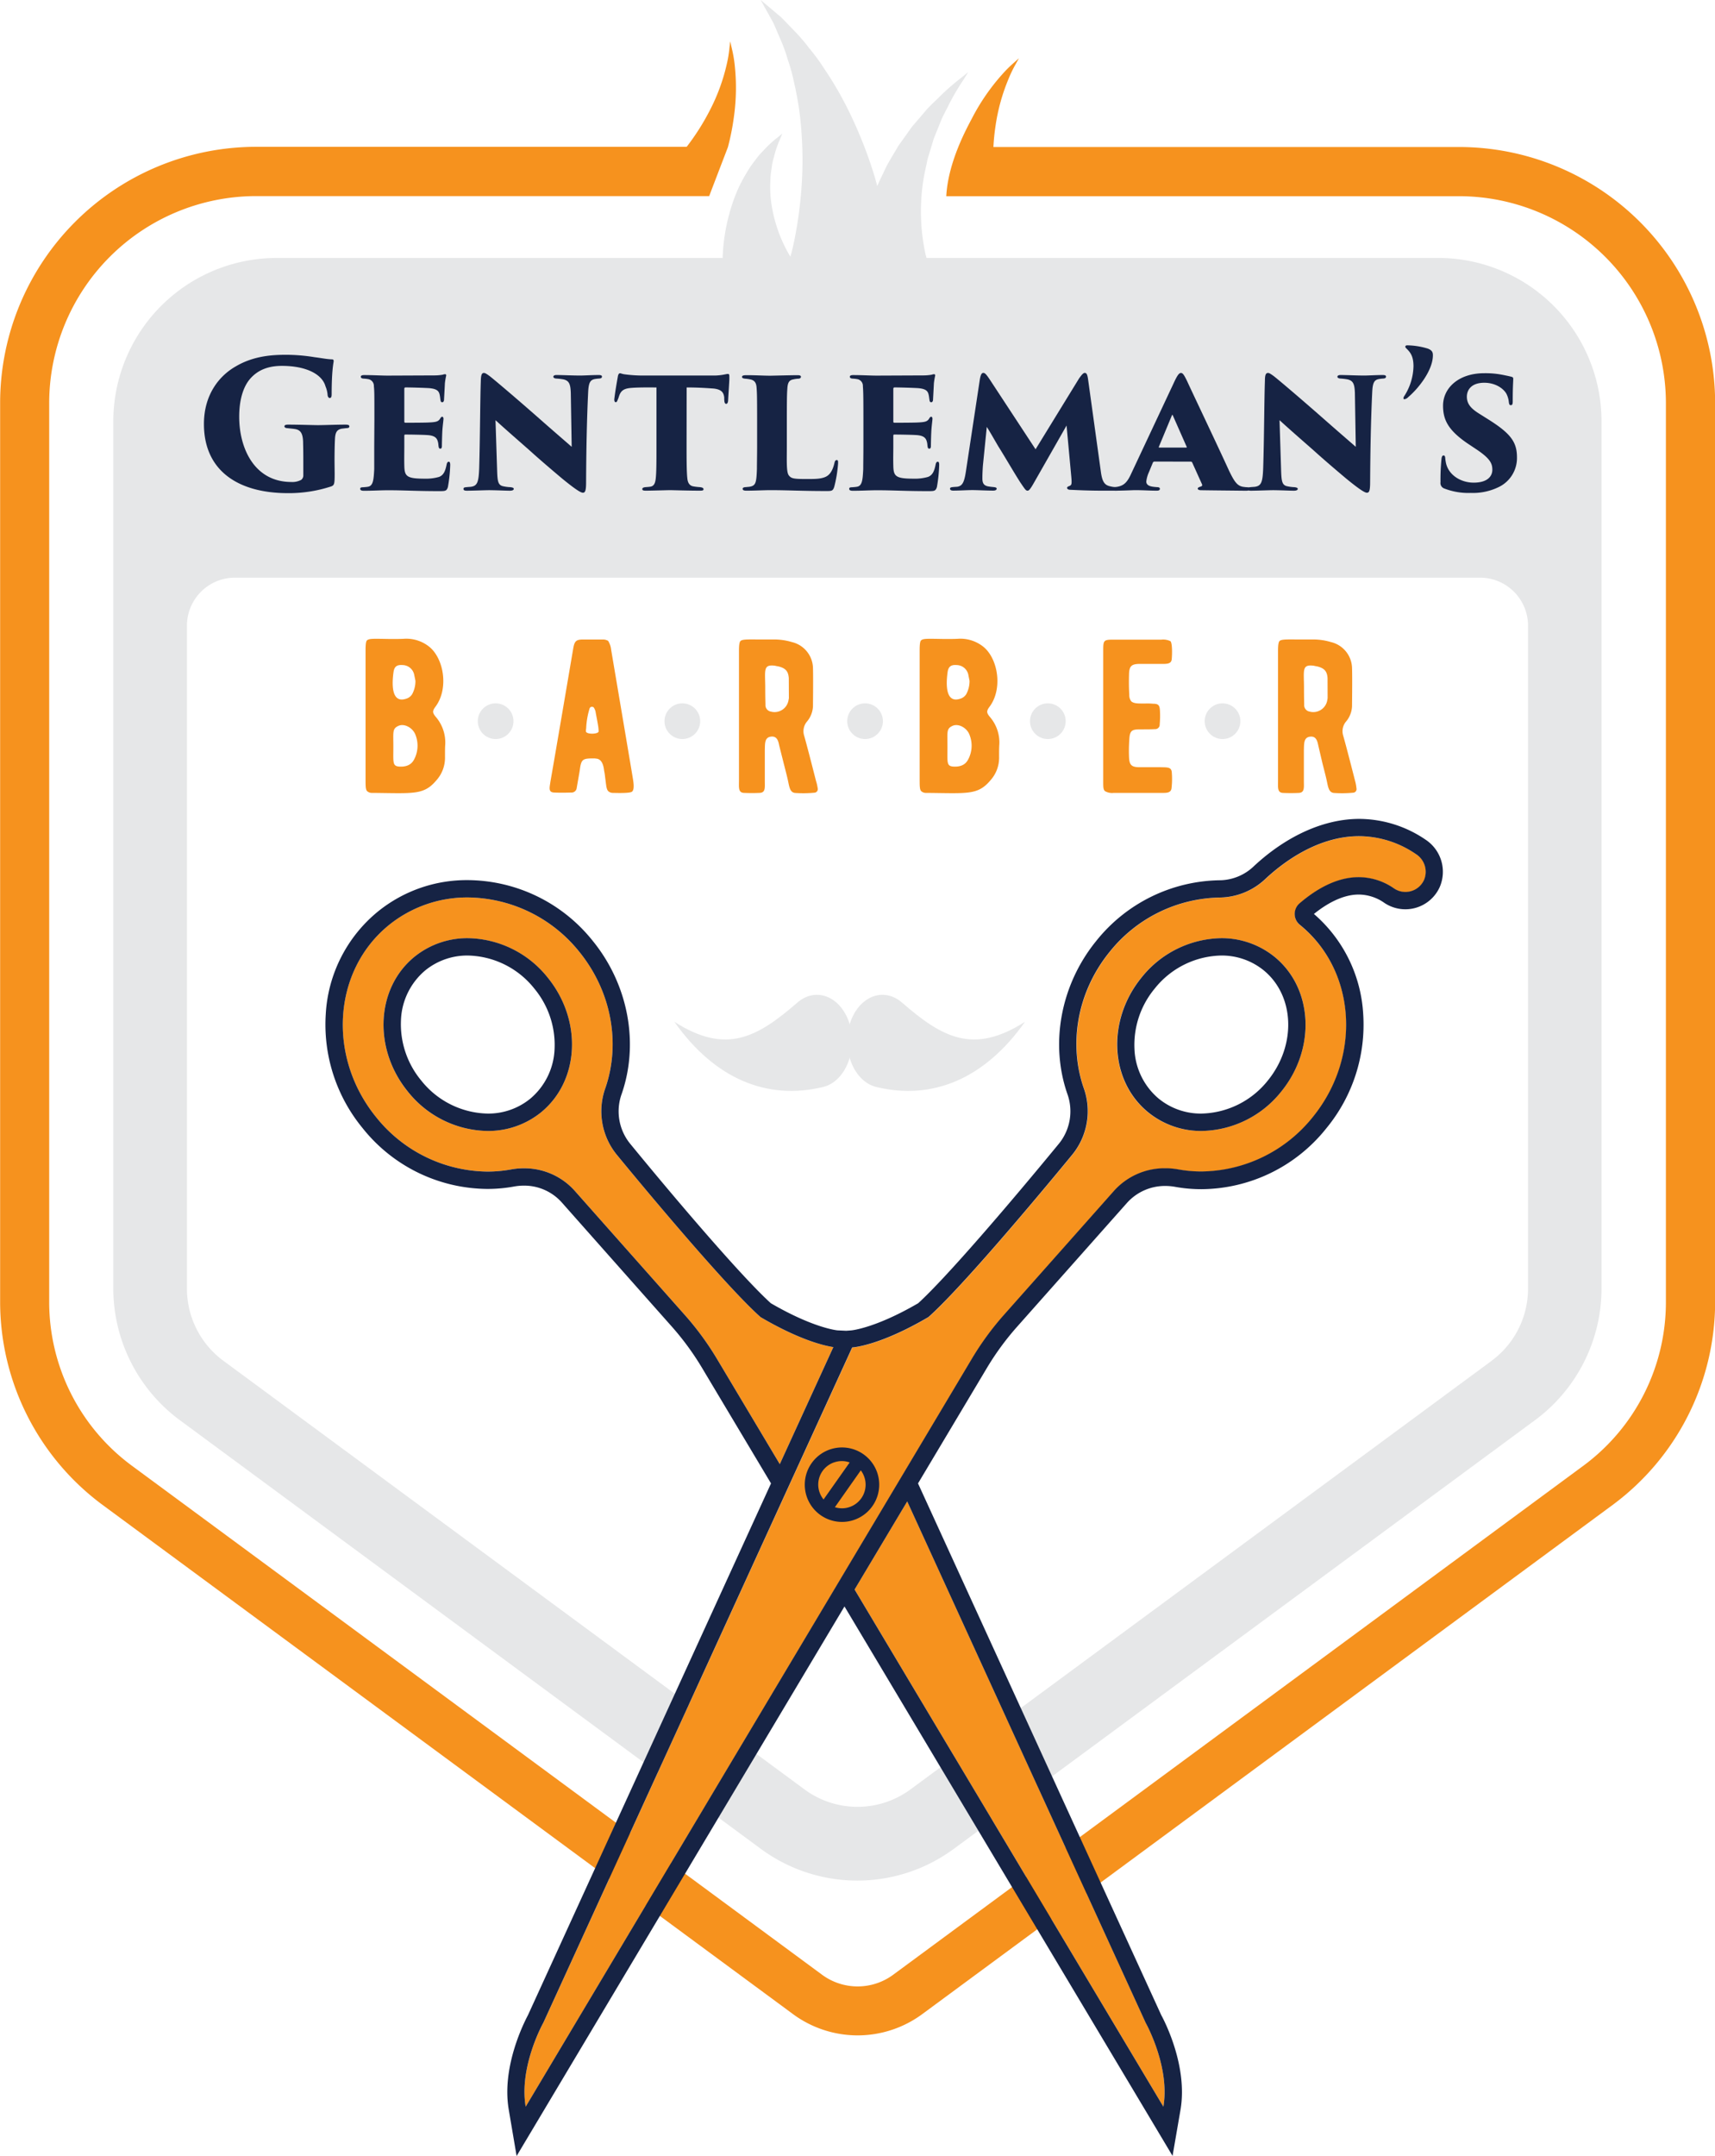 <svg id="Object" xmlns="http://www.w3.org/2000/svg" viewBox="0 0 525.68 660.7"><defs><style>.cls-1{fill:#e6e7e8;}.cls-2{fill:#162344;}.cls-3{fill:#f6921e;}.cls-4{fill:none;}</style></defs><title>GB_logo</title><path class="cls-1" d="M581,146.47H424.15c-.11-.43-.23-.76-.33-1.22a62,62,0,0,1-.63-22.7c.33-2.12.86-4.22,1.28-6.36l1.85-6.12c.78-2,1.54-3.85,2.26-5.64s1.68-3.39,2.42-4.94a69.86,69.86,0,0,1,4.22-7.23c1.1-1.73,1.72-2.73,1.72-2.73l-2.49,2A70.65,70.65,0,0,0,428,97.21c-1.25,1.27-2.76,2.56-4.1,4.14l-4.27,5-4.13,5.81c-1.22,2.11-2.58,4.24-3.75,6.48-.88,1.92-1.88,3.84-2.69,5.82-.42-1.47-.8-2.91-1.28-4.42a134.48,134.48,0,0,0-6.39-16.34,107.54,107.54,0,0,0-8.51-15.09,61.56,61.56,0,0,0-4.64-6.35,58,58,0,0,0-4.54-5.3c-1.48-1.53-2.85-2.93-4.05-4.18l-3.41-2.89-2.94-2.46,1.87,3.35,2.09,3.78c.65,1.53,1.39,3.25,2.2,5.13a51.3,51.3,0,0,1,2.2,6.13,54.2,54.2,0,0,1,1.89,6.93A94.44,94.44,0,0,1,385.82,108a116.86,116.86,0,0,1,.12,15.17,130.1,130.1,0,0,1-1.42,13c-.6,3.74-1.26,6.78-1.79,8.79-.11.46-.21.82-.3,1.14-.28-.47-.56-.93-.87-1.49a44.07,44.07,0,0,1-4.79-13.69,35.1,35.1,0,0,1-.49-8.09,23.55,23.55,0,0,1,.39-3.84,18.4,18.4,0,0,1,.71-3.46,29.94,29.94,0,0,1,1.74-5.16l.82-2-1.65,1.35a32,32,0,0,0-4.21,3.93,23.09,23.09,0,0,0-2.54,3,29.29,29.29,0,0,0-2.53,3.73,43.77,43.77,0,0,0-4.25,9.1,58.4,58.4,0,0,0-3.11,17H224.93a50.1,50.1,0,0,0-50.05,50.05V462.31a50.23,50.23,0,0,0,20.35,40.28l178,131.3a49.84,49.84,0,0,0,59.41,0l178.06-131.3a50.23,50.23,0,0,0,20.35-40.28V196.52A50.11,50.11,0,0,0,581,146.47Zm16.31,338L419.29,615.72a27.36,27.36,0,0,1-32.61,0L208.62,484.42a27.49,27.49,0,0,1-11.17-22.11V259.16a14.71,14.71,0,0,1,14.72-14.71H593.81a14.71,14.71,0,0,1,14.71,14.71V462.31A27.49,27.49,0,0,1,597.35,484.42Z" transform="translate(-140.15 -67.43)"/><path class="cls-2" d="M242.73,212.6c0,3.19-.11,3.51-1.08,3.89a41.65,41.65,0,0,1-13.25,2.06c-15.2,0-25.74-6.82-25.74-21.2,0-9,4.7-14.77,9.73-17.63,5.57-3.3,11.41-3.57,15.52-3.57a55.47,55.47,0,0,1,8.76.75c1.84.22,3.63.6,5.2.65.48,0,.59.22.54.71s-.6,2.75-.6,10c0,.86-.22,1.13-.59,1.13s-.6-.43-.65-.86a8.37,8.37,0,0,0-.65-2.71c-1-3.67-5.84-6.27-13.36-6.27-4,0-7.25,1.14-9.68,3.89-2.11,2.38-3.41,6.38-3.41,11.69,0,9.68,4.65,20,16,20a5.75,5.75,0,0,0,3-.65,1.73,1.73,0,0,0,.65-1.46v-3.3c0-2.22,0-4.33-.06-6.33,0-3.08-.7-4.22-2.54-4.49-.7-.11-1.4-.16-2.32-.27-.44,0-.87-.22-.87-.54s.27-.54,1.14-.54c3.51,0,7.68.16,9.14.16,1.94,0,5.46-.16,8.38-.16.81,0,1.24.11,1.24.54s-.32.49-.86.54c-.22,0-.92.11-1.46.16-1.3.27-1.9.87-2.06,2.76-.11,1.73-.16,4.54-.16,7.19Z" transform="translate(-140.15 -67.43)"/><path class="cls-2" d="M254.91,195.94c0-7.79,0-8.65-.16-10.17a2.08,2.08,0,0,0-1.73-2.16,11.24,11.24,0,0,0-1.46-.16c-.71-.06-.81-.33-.81-.6s.27-.48,1-.48c2.92,0,5.2.16,7.25.16l14.06-.06a15.23,15.23,0,0,0,2.76-.21,2.57,2.57,0,0,1,.76-.16c.27,0,.38.21.32.48a21.77,21.77,0,0,0-.38,2.27c-.05,1.19-.11,2.17-.27,5.09,0,.38-.21.76-.54.76s-.48-.22-.54-.65c-.11-.65-.11-1-.27-1.74-.27-1.08-.86-1.73-3.19-1.94-1.79-.11-5.73-.22-7.25-.22-.27,0-.38.16-.38.49v9.9c0,.32.06.43.38.43,1.46,0,4.82,0,6.71-.06,2.65-.1,3.3-.27,3.89-1.19.22-.43.44-.59.65-.59s.38.32.38.59c0,.55-.32,2.6-.38,4.33-.05,1-.11,3.52-.11,4.06s-.16.81-.48.81-.49-.22-.54-.76c-.06-.27-.06-.59-.11-.92-.27-1.46-.81-2.32-3.36-2.49-1.51-.1-5.19-.16-6.7-.16-.27,0-.33.11-.33.38v3.41c0,1.56-.05,3.78,0,5.68.06,3.29.65,4.05,6.17,4.05a14.48,14.48,0,0,0,4.49-.54c1.35-.54,1.89-1.68,2.32-3.84.11-.54.33-.81.65-.81s.44.38.44,1a45,45,0,0,1-.71,6.76c-.38,1.19-.75,1.25-2.54,1.25-7.25,0-10.71-.27-15.84-.27-2.28,0-4.6.16-7.36.16-.92,0-1.14-.27-1.14-.6s.17-.48,1-.48c.48-.06.86-.06,1.4-.16,1.57-.28,1.73-2.11,1.9-5.41,0-1.79,0-4.38,0-7Z" transform="translate(-140.15 -67.43)"/><path class="cls-2" d="M287.53,184.1c.05-1.57.22-2.38.92-2.38.27,0,.49,0,1.84,1,2.32,1.84,9.79,8.23,15.79,13.53,5.35,4.7,7.9,6.86,9.3,8.11l-.27-16.55c-.11-2.6-.43-3.84-2.54-4.17a19.13,19.13,0,0,0-1.95-.21c-.65-.06-.86-.33-.86-.54,0-.38.43-.54.92-.54,1.78,0,5.13.16,7.3.16,1.19,0,3.73-.16,5.68-.16.81,0,1,.21,1,.48s-.1.54-.81.6a10.49,10.49,0,0,0-1.08.11c-1.62.21-2.16.92-2.33,3.89-.43,8.82-.59,18.39-.64,27.8,0,2.7-.33,3.19-1,3.19s-2.49-1.19-6.33-4.33c-3.35-2.81-7.19-6.11-9.52-8.22-2.59-2.32-6.76-5.89-10.92-9.68l.49,15.2c.1,3.24.21,4.59,1.67,5a12.16,12.16,0,0,0,2.44.33c.81.11,1,.27,1,.54s-.32.54-1.19.54c-1.35,0-2.81-.11-6.22-.16-1.35,0-5.3.16-6.92.16-.81,0-1.08-.16-1.08-.54s.22-.49.87-.54c.48-.06.75-.06,1.35-.11,2-.27,2.43-1.35,2.59-5.68C287.31,201.24,287.31,190.37,287.53,184.1Z" transform="translate(-140.15 -67.43)"/><path class="cls-2" d="M350.6,204.16c0,3.57,0,7.73.22,9.74.1,1.19.48,2.37,1.94,2.59a17.44,17.44,0,0,0,1.95.22c.86.11,1.08.32,1.08.65s-.27.43-1.14.43c-3.35,0-8.43-.16-9.13-.16s-5.9.16-7.36.16c-.81,0-1.14-.11-1.14-.49s.44-.54,1-.59,1-.06,1.57-.16c1.08-.22,1.4-1.14,1.56-2.49.22-2,.22-5.3.22-9.9v-18c-1.84,0-5-.05-7.35.11-2.65.16-3.57.81-4.17,2.7a6.73,6.73,0,0,1-.38,1c-.11.33-.27.71-.59.71s-.49-.44-.43-1c.27-2.27.7-4.7,1.08-6.87.11-.7.38-1,.65-1s.64.21,1.4.32a42.08,42.08,0,0,0,5.52.38h21.63a16.54,16.54,0,0,0,2.92-.22c.92-.16,1.3-.27,1.57-.27.54,0,.49.27.49,1.62,0,.54-.33,5.41-.38,6.55-.06.76-.33,1-.6,1s-.48-.27-.54-.81-.05-.86-.05-1.14c-.16-1.46-.76-2.48-3.3-2.75-1.73-.11-4.33-.33-8.22-.33Z" transform="translate(-140.15 -67.43)"/><path class="cls-2" d="M381.33,204.21c0,4.44-.17,7.85.59,8.87s1.57,1.14,5.62,1.14c2.71,0,4-.05,5.36-.54s2.38-1.68,3-4.27c.11-.54.27-1,.71-1s.43.33.43,1a39.28,39.28,0,0,1-1.19,7.24c-.43,1.25-.76,1.25-2.54,1.25-7.3,0-11.79-.27-16.93-.27-2.27,0-4.7.16-7.46.16-.76,0-1.14-.16-1.14-.6,0-.21.27-.48.92-.48.49-.06.6-.06,1.14-.11,1.94-.33,2.16-1.08,2.32-5.41,0-1.84.06-4.43.06-7v-8.22c0-7.79-.06-8.33-.17-9.84-.1-1.3-.54-2.06-1.67-2.38a10.86,10.86,0,0,0-1.79-.27c-.54-.06-1-.16-1-.54s.38-.54,1.35-.54c2.92,0,5.3.16,7.36.16.27,0,6.54-.16,8.27-.16.87,0,1.08.21,1.08.48,0,.44-.43.6-.86.6a8.37,8.37,0,0,0-1.46.21c-1.36.22-1.73,1.09-1.84,2.76s-.16,2.22-.16,10.12Z" transform="translate(-140.15 -67.43)"/><path class="cls-2" d="M404.8,195.94c0-7.79-.05-8.65-.16-10.17a2.07,2.07,0,0,0-1.73-2.16,10.87,10.87,0,0,0-1.46-.16c-.7-.06-.81-.33-.81-.6s.27-.48,1-.48c2.92,0,5.19.16,7.24.16l14.07-.06a15.19,15.19,0,0,0,2.75-.21,2.69,2.69,0,0,1,.76-.16c.27,0,.38.21.33.48a21.77,21.77,0,0,0-.38,2.27c-.06,1.19-.11,2.17-.27,5.09,0,.38-.22.76-.54.76s-.49-.22-.54-.65c-.11-.65-.11-1-.28-1.74-.27-1.08-.86-1.73-3.19-1.94-1.78-.11-5.73-.22-7.24-.22-.27,0-.38.16-.38.49v9.9c0,.32.05.43.38.43,1.46,0,4.81,0,6.7-.06,2.65-.1,3.3-.27,3.9-1.19.21-.43.43-.59.65-.59s.37.32.37.59c0,.55-.32,2.6-.37,4.33-.06,1-.11,3.52-.11,4.06s-.16.81-.49.81-.49-.22-.54-.76c-.05-.27-.05-.59-.11-.92-.27-1.46-.81-2.32-3.35-2.49-1.52-.1-5.19-.16-6.71-.16-.27,0-.32.11-.32.38v3.41c0,1.56-.06,3.78,0,5.68.05,3.29.65,4.05,6.16,4.05a14.44,14.44,0,0,0,4.49-.54c1.35-.54,1.9-1.68,2.33-3.84.11-.54.32-.81.65-.81s.43.38.43,1a46.53,46.53,0,0,1-.7,6.76c-.38,1.19-.76,1.25-2.55,1.25-7.24,0-10.7-.27-15.84-.27-2.27,0-4.6.16-7.36.16-.92,0-1.13-.27-1.13-.6s.16-.48,1-.48c.49-.06.87-.06,1.41-.16,1.57-.28,1.73-2.11,1.89-5.41,0-1.79.05-4.38.05-7Z" transform="translate(-140.15 -67.43)"/><path class="cls-2" d="M477.55,211.73c.38,3,1,4.22,2.6,4.65a8.34,8.34,0,0,0,2.21.33c.71.11.87.27.87.59s-.22.49-1,.49c-4.7,0-7.57.05-14-.27-.81,0-1-.38-1-.6s.22-.37.49-.48c.92-.33,1-.49.81-2.82l-1.46-15.79-9.84,17.26c-1.36,2.43-1.73,2.7-2.11,2.7-.54,0-.76-.38-2.27-2.6-2-3.13-4.49-7.46-6.71-11-.87-1.46-2.76-4.81-3.52-5.94l-1.19,11.84c-.16,2.33-.16,3.24-.16,3.95,0,1.46.44,2.16,1.73,2.43.6.11,1.08.16,1.73.22s.92.21.92.48-.21.6-1.08.6c-2.11,0-4.81-.16-6.38-.16s-3.95.16-5.84.16c-.49,0-1-.11-1-.6,0-.27.21-.43.86-.48.49-.06.87-.06,1.41-.11,1.4-.27,2.05-1.08,2.59-4.65l4.28-28.23c.27-1.57.59-2,1.08-2s.92.48,1.94,2l14.06,21.41,13.31-21.68c.92-1.3,1.35-1.73,1.78-1.73.6,0,.81.65,1,1.94Z" transform="translate(-140.15 -67.43)"/><path class="cls-2" d="M494,208.87c-.32,0-.49.32-.54.48l-1.14,2.76a9.58,9.58,0,0,0-.81,2.87c0,1.57,2.06,1.62,3.3,1.73.7,0,.87.27.87.48,0,.38-.27.6-.92.6-2.38,0-4-.16-6.76-.16-.54,0-3.68.16-6,.16-.75,0-1-.22-1-.54s.27-.54.87-.54c2.32-.27,3.57-.92,5-4.11l13-27.69c1.14-2.49,1.68-3.19,2.27-3.19s1,.7,1.9,2.54c1.19,2.65,9.57,20.22,12.81,27.36,1.68,3.47,2.54,4.71,4.38,5,.44.05.81.11,1.08.11.6,0,.92.27.92.54s-.43.54-1,.54c-5.46-.06-11.09-.11-13.95-.16-.65,0-1-.22-1-.49s.33-.43.65-.54.92-.22.65-.81l-3-6.65a.47.47,0,0,0-.43-.27Zm9.63-4.28c.32,0,.32-.11.27-.21l-4.27-9.68c-.17-.27-.17-.17-.28.05l-4,9.63c-.05.16.06.21.16.21Z" transform="translate(-140.15 -67.43)"/><path class="cls-2" d="M527.87,184.1c0-1.57.21-2.38.92-2.38.27,0,.48,0,1.84,1,2.32,1.84,9.78,8.23,15.79,13.53,5.35,4.7,7.89,6.86,9.3,8.11l-.27-16.55c-.11-2.6-.43-3.84-2.54-4.17a19.13,19.13,0,0,0-1.95-.21c-.65-.06-.87-.33-.87-.54,0-.38.44-.54.92-.54,1.79,0,5.14.16,7.3.16,1.19,0,3.74-.16,5.68-.16.81,0,1,.21,1,.48s-.11.54-.81.6a9.88,9.88,0,0,0-1.08.11c-1.62.21-2.17.92-2.33,3.89-.43,8.82-.59,18.39-.65,27.8,0,2.7-.32,3.19-1,3.19s-2.49-1.19-6.33-4.33c-3.35-2.81-7.19-6.11-9.52-8.22-2.6-2.32-6.76-5.89-10.92-9.68l.48,15.2c.11,3.24.22,4.59,1.68,5a12.16,12.16,0,0,0,2.43.33c.81.11,1,.27,1,.54s-.32.54-1.19.54c-1.35,0-2.81-.11-6.22-.16-1.35,0-5.3.16-6.92.16-.81,0-1.08-.16-1.08-.54s.21-.49.86-.54c.49-.06.76-.06,1.35-.11,2-.27,2.44-1.35,2.6-5.68C527.65,201.24,527.65,190.37,527.87,184.1Z" transform="translate(-140.15 -67.43)"/><path class="cls-2" d="M571.79,189.13a2.06,2.06,0,0,1-1.13.64c-.22,0-.33-.1-.33-.32a1.6,1.6,0,0,1,.33-.76,17.57,17.57,0,0,0,2.75-9c0-3.36-1.13-4.44-2.32-5.63-.33-.32-.22-.81.38-.81a22.65,22.65,0,0,1,6.32,1c1.41.54,1.57,1.24,1.57,2.05C579.36,180.91,574.93,186.48,571.79,189.13Z" transform="translate(-140.15 -67.43)"/><path class="cls-2" d="M582.77,217.09a1.76,1.76,0,0,1-1.08-1.9A63.42,63.42,0,0,1,582,208c.11-.87.38-1,.65-1s.43.22.49.7a9.1,9.1,0,0,0,.16,1.25c.65,4,4.6,6.38,8.54,6.38,4.38,0,5.74-2.06,5.74-3.95s-.65-3.41-4.76-6.17l-3-2c-5.78-4-7.35-7.14-7.35-11.46,0-5.41,4.76-9.95,12.6-9.95a27.26,27.26,0,0,1,5.89.54c.76.16,1.63.32,2.44.54.48.11.59.27.59.7-.05,1.73-.16,2.54-.16,6.87,0,.81-.16,1.14-.54,1.14s-.54-.11-.65-.92a7.21,7.21,0,0,0-.76-2.6c-1-1.73-3.51-3.35-6.76-3.35-4.05,0-5.35,2.27-5.35,4.27s1,3.46,3.68,5.14l2.75,1.73c7,4.38,8.93,7,8.93,11.73a9.86,9.86,0,0,1-5.41,9,17.91,17.91,0,0,1-8.76,1.89A20.32,20.32,0,0,1,582.77,217.09Z" transform="translate(-140.15 -67.43)"/><path class="cls-3" d="M587.38,112.48H444.65a65.07,65.07,0,0,1,.66-6.53,59,59,0,0,1,4-14.4A37.27,37.27,0,0,1,451.52,87l.94-1.71L451,86.6a38.72,38.72,0,0,0-3.7,3.67,64.59,64.59,0,0,0-9.15,13.28c-1.56,3-7.37,13.35-7.95,24H587.38a63.48,63.48,0,0,1,63.4,63.4v275.6a62.32,62.32,0,0,1-25.25,50L414,672.51a18.39,18.39,0,0,1-21.94,0l-211.58-156a62.32,62.32,0,0,1-25.25-50V190.92a63.48,63.48,0,0,1,63.4-63.4h138.9c.06-.19,5.74-15,5.74-15a74.78,74.78,0,0,0,1.83-9.24,64.29,64.29,0,0,0,.23-16.13A39,39,0,0,0,364.4,82c-.27-1.21-.43-1.9-.43-1.9L363.75,82a37.2,37.2,0,0,1-.81,5,59,59,0,0,1-5.09,14,72,72,0,0,1-7.22,11.42h-132a78.52,78.52,0,0,0-78.44,78.44v275.6a77.45,77.45,0,0,0,31.36,62.1l211.58,156a33.38,33.38,0,0,0,39.8,0l211.57-156a77.46,77.46,0,0,0,31.37-62.1V190.92A78.53,78.53,0,0,0,587.38,112.48Z" transform="translate(-140.15 -67.43)"/><path class="cls-1" d="M416.61,374.64c12.22,10.58,21.74,16.14,37.73,5.9-12.44,17.6-28.46,24.09-45.53,20-7.63-1.81-11.43-13.29-7.19-21.86h0C404.89,372.11,411.61,370.3,416.61,374.64Z" transform="translate(-140.15 -67.43)"/><path class="cls-1" d="M384.58,374.64c-12.22,10.58-21.74,16.14-37.73,5.9,12.44,17.6,28.46,24.09,45.53,20,7.63-1.81,11.43-13.29,7.19-21.86h0C396.3,372.11,389.58,370.3,384.58,374.64Z" transform="translate(-140.15 -67.43)"/><path class="cls-4" d="M303.94,370.39a26.68,26.68,0,0,0-20.35-10.15,20.39,20.39,0,0,0-13,4.47,20.9,20.9,0,0,0-7.55,15.45,27,27,0,0,0,6.19,18.35,26.69,26.69,0,0,0,20.35,10.16,20.36,20.36,0,0,0,13-4.48,20.91,20.91,0,0,0,7.55-15.44A27,27,0,0,0,303.94,370.39Z" transform="translate(-140.15 -67.43)"/><path class="cls-4" d="M528.79,398.51c8.81-10.88,8.2-26-1.37-33.8a20.39,20.39,0,0,0-13-4.47,26.72,26.72,0,0,0-20.35,10.15,27,27,0,0,0-6.19,18.36,20.91,20.91,0,0,0,7.55,15.44,20.36,20.36,0,0,0,13,4.48A26.73,26.73,0,0,0,528.79,398.51Z" transform="translate(-140.15 -67.43)"/><path class="cls-3" d="M316.31,432.33c12,13.55,26.15,29.49,33.77,38.09a89,89,0,0,1,9.83,13.42l19.26,32.26,16.41-35.87c-2.6-.39-10.15-2-22.31-9.19-9.69-8.62-31.77-34.78-44.17-49.88a21.08,21.08,0,0,1-3.38-20.37c4.59-13.34,2.09-29.23-7.94-41.61a44.35,44.35,0,0,0-34.22-16.74,38.14,38.14,0,0,0-24.17,8.43c-17.2,13.94-19,40.34-4,58.85a44.28,44.28,0,0,0,34.19,16.73,40.34,40.34,0,0,0,7.2-.65,21.32,21.32,0,0,1,4-.36A20.67,20.67,0,0,1,316.31,432.33ZM289.59,414a31.86,31.86,0,0,1-24.48-12.12c-10.66-13.16-9.7-31.68,2.14-41.28a25.73,25.73,0,0,1,16.34-5.66,31.87,31.87,0,0,1,24.48,12.13c10.66,13.16,9.7,31.67-2.14,41.27A25.73,25.73,0,0,1,289.59,414Z" transform="translate(-140.15 -67.43)"/><path class="cls-3" d="M418.23,527.51l-16.13,27L496.75,713c2.09-12.35-5.43-25.75-5.43-25.75Z" transform="translate(-140.15 -67.43)"/><path class="cls-2" d="M308.07,367.05a31.87,31.87,0,0,0-24.48-12.13,25.73,25.73,0,0,0-16.34,5.66c-11.84,9.6-12.8,28.12-2.14,41.28A31.86,31.86,0,0,0,289.59,414a25.73,25.73,0,0,0,16.34-5.66C317.77,398.72,318.73,380.21,308.07,367.05Zm-18.48,41.62a26.69,26.69,0,0,1-20.35-10.16,27,27,0,0,1-6.19-18.35,20.9,20.9,0,0,1,7.55-15.45,20.39,20.39,0,0,1,13-4.47,26.68,26.68,0,0,1,20.35,10.15,27,27,0,0,1,6.19,18.36,20.91,20.91,0,0,1-7.55,15.44A20.36,20.36,0,0,1,289.59,408.67Z" transform="translate(-140.15 -67.43)"/><path class="cls-3" d="M574.21,329.18a31.08,31.08,0,0,0-17.41-5.5c-11.1,0-21.26,6.18-28.63,13a20.71,20.71,0,0,1-13.88,5.8,44.25,44.25,0,0,0-34,16.69c-10,12.38-12.53,28.27-7.94,41.61a21.08,21.08,0,0,1-3.38,20.37c-12.4,15.09-34.47,41.26-44.17,49.88-15.26,9-23.39,9.32-23.39,9.32L306.7,687.28s-7.52,13.4-5.42,25.75l136.84-229.2a88.79,88.79,0,0,1,9.8-13.39l33.73-38a20.84,20.84,0,0,1,15.7-6.94,22.38,22.38,0,0,1,4,.35,39.23,39.23,0,0,0,7.1.64,44.28,44.28,0,0,0,34.19-16.73c15-18.51,13.21-44.91-4-58.85l0,0a4.29,4.29,0,0,1-.07-6.61c4.75-4.06,11.14-8,18.11-8a19.07,19.07,0,0,1,10.83,3.46,6.15,6.15,0,0,0,3.49,1.07,6.25,6.25,0,0,0,5.73-3.75A6.42,6.42,0,0,0,574.21,329.18Zm-41.3,72.68A31.86,31.86,0,0,1,508.43,414a25.69,25.69,0,0,1-16.33-5.66c-11.85-9.6-12.81-28.11-2.15-41.27a31.9,31.9,0,0,1,24.48-12.13,25.73,25.73,0,0,1,16.34,5.66C542.61,370.18,543.58,388.7,532.91,401.86Z" transform="translate(-140.15 -67.43)"/><path class="cls-2" d="M577.15,324.76a36.33,36.33,0,0,0-20.35-6.39c-10.75,0-22.21,5.12-32.24,14.42a15.36,15.36,0,0,1-10.28,4.38,49.35,49.35,0,0,0-38.17,18.67c-10.78,13.3-14.16,31.19-8.84,46.68a15.73,15.73,0,0,1-2.45,15.26c-15.28,18.6-34.53,41.07-43.22,49-13.29,7.73-20.48,8.32-20.55,8.33l-1.53.11-2.63-.12s-7.18-.59-20.47-8.32c-8.69-7.88-27.94-30.35-43.22-49a15.73,15.73,0,0,1-2.45-15.26c5.32-15.49,1.94-33.38-8.84-46.68a49.37,49.37,0,0,0-38.35-18.71A43.22,43.22,0,0,0,256,346.75a43.71,43.71,0,0,0-16,31.47,49.93,49.93,0,0,0,11.25,34.85,49.32,49.32,0,0,0,38.32,18.69,45.28,45.28,0,0,0,8.16-.74,16.85,16.85,0,0,1,3-.27,15.42,15.42,0,0,1,11.57,5.1c12,13.55,26.15,29.5,33.78,38.1a84.27,84.27,0,0,1,9.24,12.62L376.48,522,302,684.9c-1.05,2-8.17,15.73-5.91,29l2.41,14.21,7.39-12.38L399,559.7l93.17,156,7.39,12.38L502,713.92c2.26-13.29-4.85-27.07-5.91-29L421.54,522l21.14-35.42A83.69,83.69,0,0,1,451.9,474c7.61-8.57,21.73-24.49,33.73-38a15.62,15.62,0,0,1,11.72-5.15,17.15,17.15,0,0,1,3,.27,45,45,0,0,0,8.05.72,49.32,49.32,0,0,0,38.32-18.69A49.88,49.88,0,0,0,558,378.22a43.79,43.79,0,0,0-15.11-30.72c3.56-2.87,8.57-5.95,13.74-5.95a13.8,13.8,0,0,1,7.86,2.56,11.55,11.55,0,0,0,17-4.94A11.79,11.79,0,0,0,577.15,324.76ZM576.68,337a6.25,6.25,0,0,1-5.73,3.75,6.15,6.15,0,0,1-3.49-1.07,19.07,19.07,0,0,0-10.83-3.46c-7,0-13.36,3.93-18.11,8a4.29,4.29,0,0,0,.07,6.61l0,0c17.2,13.94,19,40.34,4,58.85a44.28,44.28,0,0,1-34.19,16.73,39.23,39.23,0,0,1-7.1-.64,22.38,22.38,0,0,0-4-.35,20.84,20.84,0,0,0-15.7,6.94l-33.73,38a88.79,88.79,0,0,0-9.8,13.39L301.28,713c-2.1-12.35,5.42-25.75,5.42-25.75l94.66-206.92s8.13-.35,23.39-9.32c9.7-8.62,31.77-34.79,44.17-49.88a21.08,21.08,0,0,0,3.38-20.37c-4.59-13.34-2.09-29.23,7.94-41.61a44.25,44.25,0,0,1,34-16.69,20.71,20.71,0,0,0,13.88-5.8c7.37-6.83,17.53-13,28.63-13a31.08,31.08,0,0,1,17.41,5.5A6.42,6.42,0,0,1,576.68,337ZM496.75,713,402.1,554.52l16.13-27,73.09,159.77S498.84,700.68,496.75,713ZM289.59,426.45a44.28,44.28,0,0,1-34.19-16.73c-15-18.51-13.21-44.91,4-58.85a38.14,38.14,0,0,1,24.17-8.43,44.35,44.35,0,0,1,34.22,16.74c10,12.38,12.53,28.27,7.94,41.61a21.08,21.08,0,0,0,3.38,20.37c12.4,15.1,34.48,41.26,44.17,49.88,12.16,7.15,19.71,8.8,22.31,9.19L379.17,516.1l-19.26-32.26a89,89,0,0,0-9.83-13.42c-7.62-8.6-21.77-24.54-33.77-38.09a20.67,20.67,0,0,0-15.55-6.89,21.32,21.32,0,0,0-4,.36A40.34,40.34,0,0,1,289.59,426.45Z" transform="translate(-140.15 -67.43)"/><path class="cls-2" d="M514.43,354.92A31.9,31.9,0,0,0,490,367.05c-10.66,13.16-9.7,31.67,2.15,41.27A25.69,25.69,0,0,0,508.43,414a31.86,31.86,0,0,0,24.48-12.12c10.67-13.16,9.7-31.68-2.14-41.28A25.73,25.73,0,0,0,514.43,354.92Zm-19,49.27a20.91,20.91,0,0,1-7.55-15.44,27,27,0,0,1,6.19-18.36,26.72,26.72,0,0,1,20.35-10.15,20.39,20.39,0,0,1,13,4.47c9.57,7.76,10.18,22.92,1.37,33.8a26.73,26.73,0,0,1-20.36,10.16A20.36,20.36,0,0,1,495.44,404.19Z" transform="translate(-140.15 -67.43)"/><path class="cls-2" d="M409,518.6a11.41,11.41,0,1,0-10.76,15.2,11.19,11.19,0,0,0,3.79-.65A11.42,11.42,0,0,0,409,518.6Zm-6.58-2.1-.1-.08Zm-6.59-.94a7.27,7.27,0,0,1,2.41-.41,6.94,6.94,0,0,1,2.35.43l-8,11.34a7.19,7.19,0,0,1,3.21-11.36Zm-1.78,12.72.1.07Zm6.59.93a7,7,0,0,1-2.4.42,7.25,7.25,0,0,1-2.18-.34L404,518a7,7,0,0,1,1.07,2A7.23,7.23,0,0,1,400.64,529.21Z" transform="translate(-140.15 -67.43)"/><path class="cls-3" d="M276.55,299.33a10.35,10.35,0,0,1-2.61,7.18c-3.89,4.63-6.91,4-19.66,3.89a2.19,2.19,0,0,1-1.61-.54c-.47-.53-.47-1.54-.47-3.75V266.59c0-1.61.13-2.62.4-2.89.67-.67,2.15-.53,7.25-.46,1.74,0,3.15,0,4.23-.07a11.21,11.21,0,0,1,7.84,2.61c4.36,3.76,5.77,12.82,1.68,18.25-.94,1.28-.94,1.81.14,3.09a12.06,12.06,0,0,1,2.88,8.52C276.55,296.51,276.55,297.79,276.55,299.33Zm-11.94-17.78a3.17,3.17,0,0,0,1.88-1.41,8.43,8.43,0,0,0,1-4.09l-.41-2a3.7,3.7,0,0,0-3.48-2.82c-1.75-.14-2.55.4-2.82,2.08C260.32,276.59,259.91,283.09,264.61,281.55Zm2.89,11.07c-.74-2.08-3.36-3.62-5.24-2.75s-1.54,1.81-1.54,6.37c0,5-.33,6,2,6.11,2.08.07,3.49-.61,4.3-2.08A9,9,0,0,0,267.5,292.62Z" transform="translate(-140.15 -67.43)"/><path class="cls-3" d="M333.9,310c-.6.6-5.36.4-5.9.4a2.1,2.1,0,0,1-1.34-.47c-.61-.54-.67-1.54-.94-3.69-.14-1-.2-1.81-.34-2.35s-.2-3.89-2.55-4a3.29,3.29,0,0,0-.53-.06c-3.49,0-4,.13-4.43,3.55-.07.54-.4,2.35-.94,5.44a1.57,1.57,0,0,1-1.68,1.47c-2.08.07-3.82.07-5.23,0-1.88-.07-1.41-1.47-1.14-3.42,1.61-9.12,6.37-37.17,7-40.86.4-2.21.94-2.61,3.08-2.61h6.11a3.14,3.14,0,0,1,1.47.4,6.25,6.25,0,0,1,.94,2.75c1.88,11.14,6.65,39.25,6.71,39.78C334.51,308.32,334.44,309.53,333.9,310Zm-10.33-19.53c-.13-1.2-.87-4.76-.87-5a5.33,5.33,0,0,0-.4-1,.77.77,0,0,0-1.41,0,24.13,24.13,0,0,0-1.07,6.17,4.37,4.37,0,0,0-.07.88c0,1,3.76.94,3.89.06A9.68,9.68,0,0,0,323.57,290.47Z" transform="translate(-140.15 -67.43)"/><path class="cls-3" d="M390.79,309a1.09,1.09,0,0,1-1,1.34,36.32,36.32,0,0,1-6,.07c-1.48-.2-1.68-1.75-2.08-3.62-.2-1-.67-2.82-1.34-5.44L379,295.91c-.26-1.28-.6-3-2.55-2.75s-1.81,2.08-1.87,4.16v9.46c0,2,.26,3.55-1.61,3.62-1.55.07-3.16.07-4.77,0-1.81-.07-1.54-1.68-1.54-3.89V266.86c0-1.68.13-2.69.47-3,.6-.6,2.55-.47,6.44-.47h3.56a18.94,18.94,0,0,1,5.77.8,8.39,8.39,0,0,1,6.44,7.79c.06,1.81.06,5.77,0,11.94a7.85,7.85,0,0,1-1.95,4.76,4.6,4.6,0,0,0-.74,4.23c.61,2.14,1.81,6.71,3.62,13.82A12.82,12.82,0,0,1,390.79,309Zm-8.86-33.75c-.14-2.14-1-3.08-3.22-3.62a8.92,8.92,0,0,1-1-.2c-3.75-.47-3,1.34-3,6.91,0,2.95.07,4.83.07,5a2,2,0,0,0,1.68,2.15,4.33,4.33,0,0,0,5.36-3.35c.07-.41.14-.67.14-.81Z" transform="translate(-140.15 -67.43)"/><path class="cls-3" d="M446.39,299.33a10.31,10.31,0,0,1-2.62,7.18c-3.89,4.63-6.91,4-19.65,3.89a2.18,2.18,0,0,1-1.61-.54c-.47-.53-.47-1.54-.47-3.75V266.59c0-1.61.13-2.62.4-2.89.67-.67,2.15-.53,7.25-.46,1.74,0,3.15,0,4.22-.07a11.23,11.23,0,0,1,7.85,2.61c4.36,3.76,5.77,12.82,1.68,18.25-.94,1.28-.94,1.81.13,3.09a12,12,0,0,1,2.89,8.52C446.39,296.51,446.39,297.79,446.39,299.33Zm-11.94-17.78a3.2,3.2,0,0,0,1.88-1.41,8.42,8.42,0,0,0,1-4.09l-.4-2a3.72,3.72,0,0,0-3.49-2.82c-1.74-.14-2.55.4-2.82,2.08C430.16,276.59,429.75,283.09,434.45,281.55Zm2.88,11.07c-.73-2.08-3.35-3.62-5.23-2.75s-1.54,1.81-1.54,6.37c0,5-.34,6,2,6.11,2.08.07,3.49-.61,4.29-2.08A8.94,8.94,0,0,0,437.33,292.62Z" transform="translate(-140.15 -67.43)"/><path class="cls-3" d="M499.25,308.92c-.14,1.61-1.75,1.48-3.16,1.48H481.53a4.27,4.27,0,0,1-2.68-.54c-.6-.53-.54-1.41-.54-3.89V266.92c0-3.35.07-3.48,3.36-3.48h14.49a5.13,5.13,0,0,1,2.75.47c.6.6.54,3.95.4,5.5s-1.54,1.47-3.49,1.47h-6.64c-2.21.07-2.82.74-2.95,2.82-.07,2.28-.07,4.5.07,6.64a3.07,3.07,0,0,0,.6,2c.81.74,2.28.67,4.36.67a20.23,20.23,0,0,1,2.35.07c1.61,0,2,.47,2.08,2.08a28.34,28.34,0,0,1-.07,4.22,1.37,1.37,0,0,1-1.47,1.48c-1,.07-2.55.07-4.5.07-2.55,0-3.22.33-3.35,3.22a46.55,46.55,0,0,0-.07,5.5c.13,2.14.74,2.82,2.95,2.88h6.58c2,.07,3.35-.13,3.55,1.41A24.74,24.74,0,0,1,499.25,308.92Z" transform="translate(-140.15 -67.43)"/><path class="cls-3" d="M555.93,309a1.09,1.09,0,0,1-1,1.34,36.31,36.31,0,0,1-6,.07c-1.47-.2-1.68-1.75-2.08-3.62-.2-1-.67-2.82-1.34-5.44l-1.27-5.43c-.27-1.28-.61-3-2.55-2.75s-1.81,2.08-1.88,4.16v9.46c0,2,.27,3.55-1.61,3.62-1.54.07-3.15.07-4.76,0-1.82-.07-1.55-1.68-1.55-3.89V266.86c0-1.68.14-2.69.47-3,.6-.6,2.55-.47,6.44-.47h3.56a18.94,18.94,0,0,1,5.77.8,8.39,8.39,0,0,1,6.44,7.79c.07,1.81.07,5.77,0,11.94a7.79,7.79,0,0,1-1.95,4.76,4.6,4.6,0,0,0-.74,4.23c.61,2.14,1.82,6.71,3.63,13.82A12.68,12.68,0,0,1,555.93,309Zm-8.86-33.75c-.13-2.14-1-3.08-3.22-3.62a8.92,8.92,0,0,1-1-.2c-3.75-.47-3,1.34-3,6.91,0,2.95.06,4.83.06,5a2,2,0,0,0,1.68,2.15,4.34,4.34,0,0,0,5.37-3.35c.06-.41.13-.67.13-.81Z" transform="translate(-140.15 -67.43)"/><circle class="cls-1" cx="151.92" cy="221" r="5.47"/><circle class="cls-1" cx="209.15" cy="221" r="5.47"/><circle class="cls-1" cx="265.16" cy="221" r="5.47"/><circle class="cls-1" cx="321.18" cy="221" r="5.47"/><circle class="cls-1" cx="374.73" cy="221" r="5.47"/></svg>